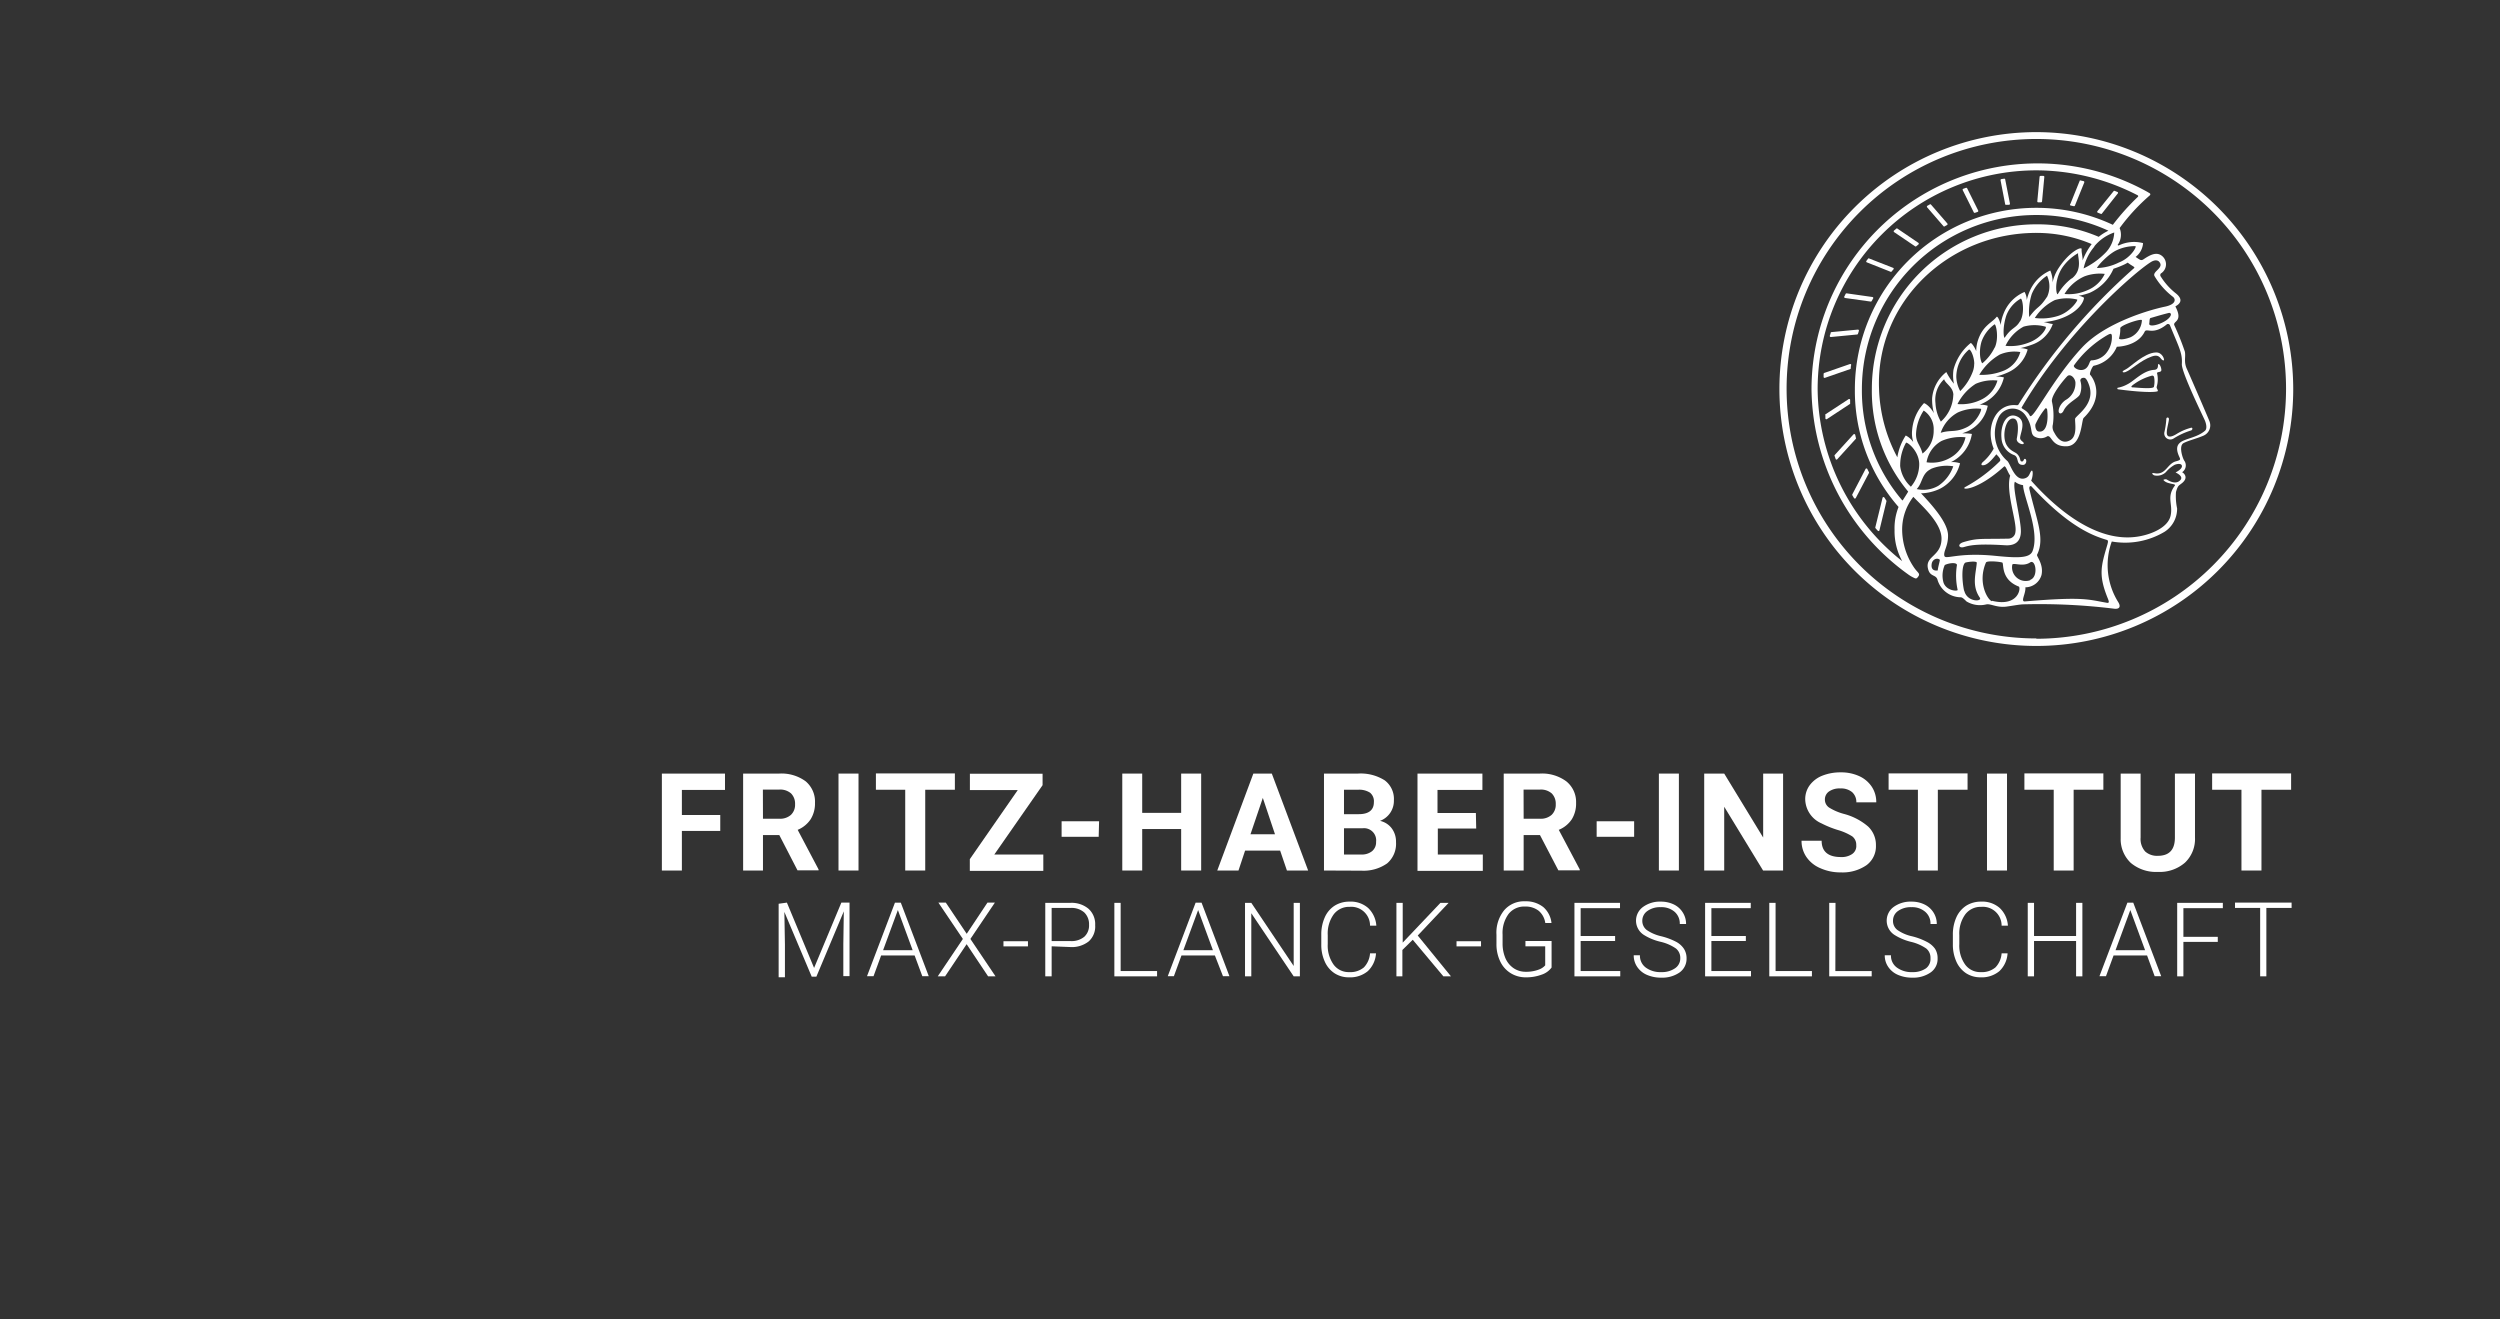 <svg xmlns="http://www.w3.org/2000/svg" viewBox="0 0 306.14 161.57"><rect x="0" y="0" width="306.14" height="161.57" fill="#333333" stroke="none"/><defs><style>.cls-1{fill:#fff;}</style></defs><g id="MPG_Minerva"><path class="cls-1" d="M249.36,16.18a31.46,31.46,0,1,0,31.46,31.46A31.5,31.5,0,0,0,249.36,16.18Zm0,62a30.58,30.58,0,1,1,30.58-30.58A30.62,30.62,0,0,1,249.36,78.22Z"/><path class="cls-1" d="M267.82,45.23c-.44-.91-.14-1.5-.27-2.17a33,33,0,0,0-1.29-3.23c-.22-.53,1.13-.4.13-2.3,0-.06,1.39-.58,0-1.65a8,8,0,0,1-1.78-2,.3.3,0,0,1,0-.39,1.32,1.32,0,0,0,0-2.25c-.63-.38-1.34,0-2,.43-.21.14-.32.23-.55.14a5.09,5.09,0,0,1-.54-.35,2.31,2.31,0,0,0,.91-1.69,4.34,4.34,0,0,0-3,.3l-.12-.07a2.12,2.12,0,0,0,.25-2.07h0a24.31,24.31,0,0,1,3.69-4l0,0c.08-.08.11-.17,0-.26l-.32-.19a27.68,27.68,0,0,0-41.1,24.19,28.3,28.3,0,0,0,11.81,22.65,4.16,4.16,0,0,0,.83.48.25.25,0,0,0,.32-.06l.11-.14a.4.4,0,0,0,.1-.25c0-.2-.3-.38-.64-.89a8.33,8.33,0,0,1-1.43-4.54,6.54,6.54,0,0,1,1.37-4.08c1.1,1.15,3.51,3.26,3.45,5.18-.05,2.16-2.08,2.06-1.64,3.68.27,1,1,.6,1.17,1.37a3,3,0,0,0,2.8,2.07c.19,0,.35.13.73.51a3.21,3.21,0,0,0,2.43.36c.56-.1,1.25.41,2.41.28C247,74.1,247.35,74,248,74a74.41,74.41,0,0,1,10.81.53c.7.11.93-.2.61-.75a8.53,8.53,0,0,1-.82-7.47,9.4,9.4,0,0,0,6.48-1.2,3.35,3.35,0,0,0,1.52-2.85,7.27,7.27,0,0,1-.14-2c.22-.82.38-.8.61-1,1.08-.76.3-1.37.14-1.43a1,1,0,0,0,.3-1.37c-.19-.21-.78-1.87-.1-2.21s1.57-.53,2.42-.9a1.37,1.37,0,0,0,.71-1.82C270.1,50.45,267.89,45.37,267.82,45.23ZM237.29,69.85c-.21.05-.89.07-.74-.82.09-.55.69-.78,1-.47C237.48,69,237.33,69.41,237.29,69.85Zm26.07-37.74c.35-.23.74-.32,1-.1.78.78-.86,1.22-.52,1.81a9,9,0,0,0,2.24,2.52c.37.29.42.93-1,1.22S258,39.35,255,42.51c-3.73,4-6.11,9.09-6.44,8.39s-1.07-.83-1-1C253,40.62,261.38,33.35,263.36,32.11Zm2.46,6.5c-.31.88-2.75,1.66-2.63,1,.05-.28,0-.64.19-.68s1-.31,2.24-.62C265.74,38.32,265.9,38.39,265.82,38.61Zm-6.18,1.6c-.07-.36,2.55-1.24,2.65-1a2.43,2.43,0,0,1-1.42,2.1c-1,.36-1.41.25-1.38.11A4,4,0,0,0,259.64,40.21Zm-6.09,13.67c-1.2.73-1.86-.68-2-.92a1.24,1.24,0,0,1-.16-1,7.77,7.77,0,0,0-.12-2.79c-.12-.79,1.52-2.75,1.88-3.1s.94.18,1,.76A2.35,2.35,0,0,1,252.92,49c-.78.58-.92,1.33-.78,1.53s.41.08.56-.24c.47-1,1.8-1.5,2-2a2.57,2.57,0,0,0,.05-1.67c0-.3.27-.38.49-.35s.41.43.55.81c.86,2.25-1.31,3.61-1.66,4.14C254,51.47,254.49,53.3,253.55,53.88Zm1.82-8.72c-.65.43-1.58-.16-1.39-.43a13.12,13.12,0,0,1,3.44-3.3c1-.64,1.13-.68,1.19-.32a3.1,3.1,0,0,1-.79,2.25,2.46,2.46,0,0,1-1.73.77C255.85,44.18,255.87,44.82,255.37,45.16Zm-5.77,7.67c-.3-.06-.41-.64-.35-.87a9,9,0,0,1,1.2-1.93c.07-.09.21,0,.23.1C250.85,51.35,250.68,53.07,249.6,52.83Zm9.64-22.21a5.28,5.28,0,0,1,2.24-.48c.25,0-.54,1.44-2,2a6.35,6.35,0,0,1-2.67.68C256.67,32.77,258.09,31.14,259.24,30.62Zm-25,23.45a2.41,2.41,0,0,0-.87-.74A6.79,6.79,0,0,0,232.34,56a19,19,0,0,1-2.24-8.36c-.42-10.61,8.47-19.15,19.31-19.12a17.23,17.23,0,0,1,6.73,1.37,8,8,0,0,0-1.11,2c0-.57-.16-1-.12-1.38s-1.53.27-2.92,2.47a5.31,5.31,0,0,0-.64,1.61,3.43,3.43,0,0,0-.28-1.46,4.82,4.82,0,0,0-2.56,2.62,5.81,5.81,0,0,0-.32,1,2.09,2.09,0,0,0-.27-1,4.74,4.74,0,0,0-2.58,2.68,5.09,5.09,0,0,0-.34,1.37c-.15-.69-.42-1.11-.5-1-.57.73-1.69,1.05-2.29,2.88A4.41,4.41,0,0,0,242,43c-.25-.62-.59-1-.67-1a6.2,6.2,0,0,0-2.11,3.26,4.91,4.91,0,0,0,.05,1.73,7.91,7.91,0,0,1-.93-1.43,4.55,4.55,0,0,0-1.74,3.21,6.47,6.47,0,0,0,.22,1.83c-.48-.87-1.15-1.27-1.23-1.22a5.54,5.54,0,0,0-1.44,3.3A3.5,3.5,0,0,0,234.28,54.07Zm22.2-23.88a5.43,5.43,0,0,1,2.46-1.72,3.78,3.78,0,0,1-1.17,2.58,9.44,9.44,0,0,1-2.58,1.82A6,6,0,0,1,256.48,30.19Zm-2.77,3.91A6.51,6.51,0,0,0,252,36c-.16.27-.56-1.49.51-3.18A5.83,5.83,0,0,1,254.48,31C254.38,31.4,255.11,33,253.71,34.1Zm-3,2.25c-1,1.51-1.07,1-2.18,2.47a7.11,7.11,0,0,1,.31-2.81,4.94,4.94,0,0,1,1.87-2.25A3.06,3.06,0,0,1,250.68,36.35Zm-3.32,3c-.52.91-1,.7-1.86,2-.1.14-.33-1.07.19-2.7a4,4,0,0,1,1.77-2.08C247.66,36.54,248,38.29,247.36,39.37Zm-3.09,3.2a5.79,5.79,0,0,1-1.49,1.92c-.11.12-.57-1.1-.12-2.64a4.4,4.4,0,0,1,1.58-2.1C244.4,39.58,244.83,41.34,244.27,42.57Zm-2.51,2a2.74,2.74,0,0,1-.15.9,6.65,6.65,0,0,1-1.56,2.44,3.92,3.92,0,0,1-.48-1.76,4.46,4.46,0,0,1,1.56-3.33C241.35,42.79,241.76,43.74,241.76,44.55Zm-2.56,3.84a4.56,4.56,0,0,1-1.52,3.24,5,5,0,0,1-.66-2.27,3.43,3.43,0,0,1,1.06-2.92C238.24,47,239.21,47.41,239.2,48.39Zm-3.63,1.88a2.72,2.72,0,0,1,1.23,2.45,3.46,3.46,0,0,1-1.37,2.82c-.27-1.09-.8-1.31-.79-2.4A5.59,5.59,0,0,1,235.57,50.27ZM237.75,54a5.8,5.8,0,0,1,2.94-.45A3.81,3.81,0,0,1,238.92,56a4.49,4.49,0,0,1-3,.61A3.65,3.65,0,0,1,237.75,54Zm-.1-1a4.47,4.47,0,0,1,2.12-2.5h0a5.58,5.58,0,0,1,2.81-.44c.16.06-.51,1.67-1.74,2.26C239.45,53,238.9,52.61,237.65,53Zm2.06-3.53A6.3,6.3,0,0,1,241.94,47a5.31,5.31,0,0,1,2.66-.4,3.72,3.72,0,0,1-1.87,2.28A5.52,5.52,0,0,1,239.71,49.48Zm2.67-3.58a7,7,0,0,1,2.5-2.47,4.54,4.54,0,0,1,2.52-.31,3.47,3.47,0,0,1-1.93,2.24A7.11,7.11,0,0,1,242.38,45.9Zm3.21-3.55A5.15,5.15,0,0,1,247.8,40a4.93,4.93,0,0,1,2.67,0c.28,0-.4,1.35-2,1.94A6.06,6.06,0,0,1,245.59,42.35Zm3.59-3.41a6.14,6.14,0,0,1,2.44-2.18,5.18,5.18,0,0,1,2.74-.07c.16.06-.82,1.52-2.32,2A6.62,6.62,0,0,1,249.18,38.94ZM252.81,36a5.44,5.44,0,0,1,2.45-2.16,5.36,5.36,0,0,1,2.48-.3,4,4,0,0,1-2.13,2A5.54,5.54,0,0,1,252.81,36ZM232.94,68.72a27.16,27.16,0,0,1-10.36-21.08,26.81,26.81,0,0,1,26.78-26.78,27.09,27.09,0,0,1,12.42,3.06.12.12,0,0,1,0,.2,28.22,28.22,0,0,0-3.05,3.41,22,22,0,0,0-9.39-2.08,22.22,22.22,0,0,0-22.2,22.19,21.57,21.57,0,0,0,5.35,14.44A7,7,0,0,0,232,64.9,7.6,7.6,0,0,0,232.94,68.72Zm0-7.45h0A20.71,20.71,0,0,1,228,47.64a21.34,21.34,0,0,1,21.32-21.31,21.1,21.1,0,0,1,8.87,1.92A5.73,5.73,0,0,0,257,29a19.06,19.06,0,0,0-7.64-1.53,20.16,20.16,0,0,0-20.14,20.14,19.16,19.16,0,0,0,4.45,12.59C233.5,60.49,233.26,60.86,233,61.27ZM234,59.6a4.05,4.05,0,0,1-1.31-2.5,1.09,1.09,0,0,1,0-.18,5.66,5.66,0,0,1,.71-2.7c.14-.14,1.6,1,1.62,2.61A4.27,4.27,0,0,1,234,59.6Zm2.41-2.16a5,5,0,0,1,2.78-.34,4.75,4.75,0,0,1-1.85,2.4,3.67,3.67,0,0,1-2.63.39C235.45,59.13,235.3,58,236.45,57.44ZM238,71.36a3.15,3.15,0,0,1,.15-2.17c.52-.26,1.47-.35,1.49,0a8,8,0,0,0,.09,3.06C239.64,72.43,238.35,72.33,238,71.36Zm.09-3.31c-.1-.6.47-1.17.46-2.47,0-1.59-2-3.77-3.31-5.17a5.67,5.67,0,0,0,2.36-.58,4.79,4.79,0,0,0,2.42-3.1,2.86,2.86,0,0,0-1.12-.14l.22-.11a4.65,4.65,0,0,0,2.35-3.34,5.9,5.9,0,0,0-1.19-.07l.58-.22a4.34,4.34,0,0,0,2.55-3.16,3.08,3.08,0,0,0-1-.13,5.38,5.38,0,0,0,.56-.25,4.62,4.62,0,0,0,2.42-3.09,3.51,3.51,0,0,0-1-.11,7,7,0,0,0,1.34-.44,4.33,4.33,0,0,0,2.57-2.87,2.67,2.67,0,0,0-.89-.17,12.13,12.13,0,0,0,1.3-.38,4.15,4.15,0,0,0,2.67-2.58c-.27,0-.64-.15-1.12-.23a8,8,0,0,0,2-.4c2.14-.73,2.9-2,2.94-2.58a1.71,1.71,0,0,0-.67-.24,7.49,7.49,0,0,0,1.38-.37,5.69,5.69,0,0,0,2.9-2.94,11,11,0,0,0,1.17-.45,4.37,4.37,0,0,0,.57-.3,5.12,5.12,0,0,0,.49.34c.3.19.41.24.26.36a76.23,76.23,0,0,0-14.13,16.68c-.06.1-.18.08-.37.07-2.38-.16-3.73,2.67-2.66,5.33a6,6,0,0,1-1.35,1.66c-.09.08-.32.41.07.37.56,0,1.27-.94,1.61-1.34.14.18.66.61.41.86a18.48,18.48,0,0,1-4.19,3.13c-.75.38,1.27.63,4.72-2.49.2-.18.44.72.75,1.11-.59,1.95.87,5.73.64,6.91a.87.87,0,0,1-.85.81c-3.42.07-3.76-.09-5.49.42-.81.24-.6.78,0,.62s1.36-.46,5.06-.23c.91.06,1.94-.18,1.95-1.7s-1.1-5.51-.73-6.08a2.05,2.05,0,0,0,1,.42c0,1.34,2.11,5.69,1.15,8.09-.36.89-1.93.83-4.62.56C239.68,67.61,238.19,68.6,238.1,68.05Zm10.52,3a1.67,1.67,0,0,1-2.19-1.91c.17-.27,1.3.31,2.17-.26C249.28,68.4,249.65,70.65,248.62,71Zm-8.09,1.31c-.25-1.11-.35-3,.11-3.44.09-.09,1.46-.28,1.44,0-.11,1.32-.64,2.79.36,4.25C242.82,73.7,240.86,73.78,240.53,72.31Zm3.4,1.26c-.48-.12-1.8-2.23-.73-4.73.12-.27,1.77-.1,2,0s-.23,2.05,2,2.93C247.51,71.84,247.27,74.39,243.93,73.57Zm14.16-7c-.77,2.65-1.15,3.71,0,6.58.16.39.27.67-.06.62-2.32-.4-2.82-.78-10.09-.17-.52,0,.17-1,.09-1.73A2.07,2.07,0,0,0,250,70.39c.27-1.31-.64-2.27-.55-2.46,1-2-.06-4.24-.93-8-.09-.35.12-.5.27-.34,4.67,5.06,7.65,6.06,9.25,6.54C258.17,66.21,258.14,66.39,258.09,66.56ZM270,52.76c-1,.86-2.48.93-3.08,1.48-.32.29-.46.74-.12,1.55.2.47.33.52-.34.7-1.09.29-1.23,1.72-2.62,1.46-.55-.11-.16.25,0,.27a1.54,1.54,0,0,0,1.39-.41,3.91,3.91,0,0,1,1.07-.89c.44-.17.89-.16.89.17s-.55.65-.78.76c.28.15,1.15.59.41,1.09-.57.39-1.37-.15-1.48-.22s-.5,0-.39.09c.43.52,1.57.38,1.37.66-1.06,1.42-.2,2.26-.52,3.69s-2.31,2.25-3.84,2.52c-5.21.94-10.27-3.49-13.23-6.82.27-.63.23-1.46,0-1.17s-.21.74-.83.9c-1.19.3-1.71-1.77-2.08-2.13a4.47,4.47,0,0,1-1.16-5.18,1.92,1.92,0,0,1,3.42-.35c.9,1.33.48,2.09,1,2.49a1.5,1.5,0,0,0,1.63,0c.55-.15.51,1.3,2.38,1.23s1.78-3.2,2.07-3.48c2.58-2.51,1.26-4.76.79-5.28-.13-.14.29-1.07.44-1.1a3.92,3.92,0,0,0,2.83-2.33s2.52,0,3.41-1.85c.24-.48,1,.47,2.66-.85a.26.26,0,0,1,.44.09c1.08,2.65,1.54,3.38,1.45,4.73-.06,1,2.62,6.43,2.82,6.91S270.28,52.54,270,52.76Z"/><path class="cls-1" d="M264,43.16c-1.46.05-3.16,1.84-3.72,2.09s-.37.43,0,.31c.73-.27,1.76-1.38,3.2-1.9,1.13-.41,1.06.52,1.49.47C265.1,44.11,264.82,43.12,264,43.16Z"/><path class="cls-1" d="M264.3,44.59c-.12,0,.13.66-.5.7-1.38.08-2.47,1.38-3.31,1.78a3.91,3.91,0,0,1-1.14.41c-.11,0-.07.18,0,.19,3.51.47,4.86.34,4.89.21s-.19-.36-.14-.51a3.22,3.22,0,0,0,.05-1.64c-.07-.25.52-.08.52-.41C264.69,45.15,264.51,44.54,264.3,44.59Zm-.54,2.77c-.06.28-1.63.15-2.48.08-.21,0-.55,0,.1-.44a6.68,6.68,0,0,1,2.14-1,.23.23,0,0,1,.26.18A2.86,2.86,0,0,1,263.76,47.36Z"/><path class="cls-1" d="M268.35,52.37a6.54,6.54,0,0,0-1.76.74c-.23.15-1.33.83-1.25-.24,0-.38.27-1.31.26-1.56s-.32-.24-.32,0a9.87,9.87,0,0,1-.23,1.58.74.74,0,0,0,1.1.82,8.93,8.93,0,0,1,2.16-1C268.5,52.65,268.53,52.37,268.35,52.37Z"/><path class="cls-1" d="M248,56.2c-.21-.08-.15.35-.43.31s-.06-.4-.54-.9c-.24-.26-.84-.36-1.28-1.07-.7-1.12-.1-3.61.93-3.26.56.2.47,1.53.29,2.42-.1.55.76.82.84.63s-.32-.29-.42-.59c-.16-.45,1-2.27-.53-2.8-1.15-.38-1.91,1.07-1.77,2.67a2.34,2.34,0,0,0,1.53,2.11c.69.26.17,1.21,1.1,1.21C248.15,56.94,248.24,56.29,248,56.2Z"/><path class="cls-1" d="M257.24,26.18a.11.11,0,0,0,.13,0l1.95-2.47a.12.12,0,0,0,0-.19l-.34-.13a.11.11,0,0,0-.14,0l-2,2.47a.12.12,0,0,0,.06.19Z"/><path class="cls-1" d="M253.62,25.18l.33.07a.12.12,0,0,0,.14-.08l1.14-2.82a.13.13,0,0,0-.08-.17l-.38-.08a.06.06,0,0,0-.08,0c-.15.36-.94,2.33-1.16,2.87A.12.12,0,0,0,253.62,25.18Z"/><path class="cls-1" d="M249.6,24.78h.34a.13.13,0,0,0,.12-.11l.28-3a.12.12,0,0,0-.12-.13h-.34a.12.12,0,0,0-.12.11l-.28,3A.12.12,0,0,0,249.6,24.78Z"/><path class="cls-1" d="M245.69,25.08l.33,0a.13.13,0,0,0,.11-.15l-.58-2.95a.11.11,0,0,0-.13-.1l-.34.05a.13.13,0,0,0-.1.15l.57,2.95A.12.12,0,0,0,245.69,25.08Z"/><path class="cls-1" d="M241.7,26a.12.12,0,0,0,.15.06l.32-.11a.12.12,0,0,0,.07-.17l-1.35-2.72a.13.13,0,0,0-.15-.06l-.33.12a.12.12,0,0,0-.06.17Z"/><path class="cls-1" d="M238,27.71a.11.11,0,0,0,.15,0l.3-.17a.13.13,0,0,0,0-.19l-2-2.31a.12.12,0,0,0-.15,0l-.3.17a.13.13,0,0,0,0,.19Z"/><path class="cls-1" d="M234.51,30.16a.11.11,0,0,0,.14,0l.27-.22a.13.13,0,0,0,0-.2L232.36,28a.11.11,0,0,0-.15,0l-.27.23a.12.12,0,0,0,0,.19Z"/><path class="cls-1" d="M231.49,33.27a.1.1,0,0,0,.13,0l.23-.27a.12.12,0,0,0,0-.19l-2.94-1.15a.12.12,0,0,0-.14,0l-.22.29a.12.12,0,0,0,.06.18Z"/><path class="cls-1" d="M225.93,36.49l3.15.44a.12.12,0,0,0,.12-.07l.18-.31a.12.12,0,0,0-.09-.18l-3.17-.45A.15.15,0,0,0,226,36a3.18,3.18,0,0,1-.16.32A.13.13,0,0,0,225.93,36.49Z"/><path class="cls-1" d="M224.2,41.27l3.22-.31a.12.12,0,0,0,.1-.09,3.58,3.58,0,0,0,.11-.35.12.12,0,0,0-.12-.16l-3.24.31a.12.12,0,0,0-.1.09c0,.12-.07.24-.1.35A.13.13,0,0,0,224.2,41.27Z"/><path class="cls-1" d="M226.64,45.09c0-.13,0-.25.05-.38a.12.12,0,0,0-.16-.13l-3.14,1.09a.15.15,0,0,0-.08.11c0,.12,0,.24,0,.37a.12.12,0,0,0,.16.12l3.11-1.08A.11.11,0,0,0,226.64,45.09Z"/><path class="cls-1" d="M226.56,49.36c0-.13,0-.26,0-.39a.12.12,0,0,0-.19-.09l-2.84,1.86a.11.11,0,0,0,0,.12c0,.13,0,.25,0,.38a.12.12,0,0,0,.19.08l2.81-1.85A.09.09,0,0,0,226.56,49.36Z"/><path class="cls-1" d="M227.27,53.64l-.09-.4a.13.13,0,0,0-.21-.05l-2.31,2.54a.14.14,0,0,0,0,.12c.05.13.09.25.13.37a.12.12,0,0,0,.21,0l2.28-2.51A.14.14,0,0,0,227.27,53.64Z"/><path class="cls-1" d="M228.45,57.43l-1.62,3.1a.13.13,0,0,0,0,.12l.2.34a.13.13,0,0,0,.22,0l1.61-3.06a.14.14,0,0,0,0-.11c-.06-.12-.13-.25-.19-.38A.12.12,0,0,0,228.45,57.43Z"/><path class="cls-1" d="M230.74,60.91a.12.12,0,0,0-.21.05l-.88,3.59a.2.2,0,0,0,0,.11c.09.1.18.21.28.31a.12.12,0,0,0,.21,0l.86-3.55a.14.14,0,0,0,0-.11Z"/></g><g id="FHI"><path class="cls-1" d="M96.36,110.53l3.33,8,3.34-8h1v9h-.76v-3.93l.06-4-3.36,8H99.4l-3.35-7.93.07,4v4h-.77v-9Z"/><path class="cls-1" d="M112,117h-4.1l-.93,2.54h-.8l3.42-9h.72l3.42,9h-.79Zm-3.86-.64h3.62l-1.81-4.92Z"/><path class="cls-1" d="M118.38,114.35l2.54-3.82h.91l-3,4.45,3.08,4.58H121l-2.63-3.94-2.64,3.94h-.9l3.08-4.58-3-4.45h.91Z"/><path class="cls-1" d="M125.88,115.89h-3v-.63h3Z"/><path class="cls-1" d="M128.78,115.88v3.68H128v-9h3.07a3.22,3.22,0,0,1,2.22.72,2.52,2.52,0,0,1,.82,2,2.45,2.45,0,0,1-.79,2,3.33,3.33,0,0,1-2.27.69Zm0-.64h2.31a2.44,2.44,0,0,0,1.69-.53,1.87,1.87,0,0,0,.58-1.47,2,2,0,0,0-.57-1.49,2.35,2.35,0,0,0-1.65-.57h-2.36Z"/><path class="cls-1" d="M137.23,118.91h4.46v.65h-5.23v-9h.77Z"/><path class="cls-1" d="M148.77,117h-4.09l-.93,2.54H143l3.41-9h.73l3.41,9h-.79Zm-3.86-.64h3.62l-1.81-4.92Z"/><path class="cls-1" d="M159.18,119.56h-.76l-5.19-7.73v7.73h-.77v-9h.77l5.19,7.73v-7.73h.76Z"/><path class="cls-1" d="M168.5,116.74a3.28,3.28,0,0,1-1,2.18,3.37,3.37,0,0,1-2.31.76,3.19,3.19,0,0,1-1.77-.5,3.27,3.27,0,0,1-1.19-1.42,4.91,4.91,0,0,1-.43-2.11v-1.17a5.12,5.12,0,0,1,.42-2.13,3.24,3.24,0,0,1,1.21-1.44,3.36,3.36,0,0,1,1.82-.5,3.23,3.23,0,0,1,2.29.78,3.31,3.31,0,0,1,1,2.16h-.77a2.3,2.3,0,0,0-2.5-2.3,2.35,2.35,0,0,0-1.95.92,4,4,0,0,0-.73,2.54v1.1a4,4,0,0,0,.71,2.5,2.27,2.27,0,0,0,1.91.93,2.57,2.57,0,0,0,1.81-.58,2.78,2.78,0,0,0,.75-1.72Z"/><path class="cls-1" d="M173,115.08l-1.27,1.25v3.23H171v-9h.77v4.87l4.62-4.87h1l-3.78,4,4.07,5h-.93Z"/><path class="cls-1" d="M181.36,115.89h-3v-.63h3Z"/><path class="cls-1" d="M190,118.48a2.47,2.47,0,0,1-1.24.88,5.35,5.35,0,0,1-1.89.32,3.46,3.46,0,0,1-1.88-.51,3.39,3.39,0,0,1-1.28-1.44,4.83,4.83,0,0,1-.46-2.13v-1.14a4.35,4.35,0,0,1,.95-3,3.19,3.19,0,0,1,2.55-1.09,3.42,3.42,0,0,1,2.24.71,3,3,0,0,1,1,1.95h-.76a2.4,2.4,0,0,0-.81-1.5,2.63,2.63,0,0,0-1.68-.52,2.45,2.45,0,0,0-2,.9,3.92,3.92,0,0,0-.74,2.54v1.07a4.54,4.54,0,0,0,.35,1.82,2.84,2.84,0,0,0,1,1.22,2.62,2.62,0,0,0,1.5.44,4.29,4.29,0,0,0,1.69-.31,1.85,1.85,0,0,0,.68-.48v-2.33h-2.42v-.65H190Z"/><path class="cls-1" d="M197.78,115.23h-4.22v3.68h4.85v.65H192.8v-9h5.58v.65h-4.82v3.41h4.22Z"/><path class="cls-1" d="M205.76,117.34a1.47,1.47,0,0,0-.53-1.19,5.51,5.51,0,0,0-1.92-.83,6.66,6.66,0,0,1-2.05-.86,2.07,2.07,0,0,1-.06-3.4,3.48,3.48,0,0,1,2.17-.65,3.63,3.63,0,0,1,1.61.35,2.65,2.65,0,0,1,1.1,1,2.58,2.58,0,0,1,.39,1.39h-.77a1.89,1.89,0,0,0-.63-1.49,2.44,2.44,0,0,0-1.7-.57,2.62,2.62,0,0,0-1.64.47,1.44,1.44,0,0,0-.62,1.2,1.4,1.4,0,0,0,.55,1.13,5.13,5.13,0,0,0,1.77.76,8.15,8.15,0,0,1,1.84.69,2.61,2.61,0,0,1,.94.85,2.15,2.15,0,0,1,.32,1.18,2.06,2.06,0,0,1-.85,1.71,3.71,3.71,0,0,1-2.25.64,4.34,4.34,0,0,1-1.75-.34,2.73,2.73,0,0,1-1.21-1,2.45,2.45,0,0,1-.41-1.4h.76a1.8,1.8,0,0,0,.71,1.5,3,3,0,0,0,1.9.56,2.8,2.8,0,0,0,1.69-.47A1.44,1.44,0,0,0,205.76,117.34Z"/><path class="cls-1" d="M213.79,115.23h-4.22v3.68h4.85v.65H208.8v-9h5.59v.65h-4.82v3.41h4.22Z"/><path class="cls-1" d="M217.43,118.91h4.45v.65h-5.22v-9h.77Z"/><path class="cls-1" d="M224.75,118.91h4.45v.65H224v-9h.77Z"/><path class="cls-1" d="M236.4,117.34a1.46,1.46,0,0,0-.52-1.19,5.58,5.58,0,0,0-1.93-.83,6.77,6.77,0,0,1-2-.86,2.08,2.08,0,0,1-.06-3.4,3.51,3.51,0,0,1,2.18-.65,3.58,3.58,0,0,1,1.6.35,2.67,2.67,0,0,1,1.11,1,2.58,2.58,0,0,1,.39,1.39h-.77a1.87,1.87,0,0,0-.64-1.49,2.42,2.42,0,0,0-1.69-.57,2.67,2.67,0,0,0-1.65.47,1.43,1.43,0,0,0-.61,1.2,1.37,1.37,0,0,0,.55,1.13,5,5,0,0,0,1.76.76,8,8,0,0,1,1.84.69,2.73,2.73,0,0,1,1,.85,2.14,2.14,0,0,1,.31,1.18,2,2,0,0,1-.85,1.71,3.71,3.71,0,0,1-2.25.64,4.37,4.37,0,0,1-1.75-.34,2.73,2.73,0,0,1-1.21-1,2.45,2.45,0,0,1-.41-1.4h.76a1.78,1.78,0,0,0,.72,1.5,3,3,0,0,0,1.89.56,2.78,2.78,0,0,0,1.69-.47A1.44,1.44,0,0,0,236.4,117.34Z"/><path class="cls-1" d="M245.84,116.74a3.28,3.28,0,0,1-1,2.18,3.37,3.37,0,0,1-2.31.76,3.21,3.21,0,0,1-1.77-.5,3.34,3.34,0,0,1-1.19-1.42,5.06,5.06,0,0,1-.43-2.11v-1.17a5.12,5.12,0,0,1,.42-2.13,3.31,3.31,0,0,1,1.21-1.44,3.36,3.36,0,0,1,1.82-.5,3.23,3.23,0,0,1,2.29.78,3.26,3.26,0,0,1,1,2.16h-.77a2.3,2.3,0,0,0-2.5-2.3,2.35,2.35,0,0,0-1.95.92,4,4,0,0,0-.73,2.54v1.1a4,4,0,0,0,.71,2.5,2.27,2.27,0,0,0,1.91.93,2.57,2.57,0,0,0,1.81-.58,2.78,2.78,0,0,0,.75-1.72Z"/><path class="cls-1" d="M255,119.56h-.77v-4.33h-5.15v4.33h-.77v-9h.77v4.06h5.15v-4.06H255Z"/><path class="cls-1" d="M262.92,117h-4.1l-.93,2.54h-.8l3.42-9h.72l3.42,9h-.8Zm-3.86-.64h3.62l-1.81-4.92Z"/><path class="cls-1" d="M271.58,115.34h-4.21v4.22h-.76v-9h5.59v.65h-4.83v3.51h4.21Z"/><path class="cls-1" d="M280.62,111.18h-3.09v8.38h-.76v-8.38h-3.08v-.65h6.93Z"/><path class="cls-1" d="M88.2,101.75H83.5v4.85H81.05V94.73h7.73v2H83.5v3.07h4.7Z"/><path class="cls-1" d="M95.43,102.26h-2v4.34H91V94.73h4.41a5,5,0,0,1,3.24.94,3.24,3.24,0,0,1,1.15,2.65,3.63,3.63,0,0,1-.53,2,3.53,3.53,0,0,1-1.59,1.3l2.56,4.85v.11H97.66Zm-2-2h2a2,2,0,0,0,1.42-.47,1.69,1.69,0,0,0,.51-1.3,1.78,1.78,0,0,0-.48-1.32,2,2,0,0,0-1.46-.48h-2Z"/><path class="cls-1" d="M105.13,106.6h-2.45V94.73h2.45Z"/><path class="cls-1" d="M116.93,96.71H113.3v9.89h-2.45V96.71h-3.59v-2h9.67Z"/><path class="cls-1" d="M121.76,104.64h6v2h-9v-1.43l5.87-8.46h-5.86v-2h8.9v1.4Z"/><path class="cls-1" d="M134.54,102.47H130v-1.9h4.59Z"/><path class="cls-1" d="M147.09,106.6h-2.45v-5.08h-4.77v5.08h-2.44V94.73h2.44v4.81h4.77V94.73h2.45Z"/><path class="cls-1" d="M156.76,104.16h-4.29l-.81,2.44h-2.6l4.42-11.87h2.26l4.45,11.87h-2.6Zm-3.63-2h3l-1.49-4.45Z"/><path class="cls-1" d="M162.13,106.6V94.73h4.16a5.49,5.49,0,0,1,3.28.83A2.84,2.84,0,0,1,170.69,98a2.61,2.61,0,0,1-1.7,2.52,2.45,2.45,0,0,1,1.44.92,2.72,2.72,0,0,1,.52,1.69,3.15,3.15,0,0,1-1.09,2.6,5,5,0,0,1-3.11.89Zm2.45-6.9h1.81c1.23,0,1.85-.51,1.85-1.47a1.36,1.36,0,0,0-.47-1.16,2.44,2.44,0,0,0-1.48-.36h-1.71Zm0,1.73v3.21h2.09a2,2,0,0,0,1.35-.41,1.41,1.41,0,0,0,.49-1.14,1.49,1.49,0,0,0-1.69-1.66Z"/><path class="cls-1" d="M180.77,101.46h-4.7v3.18h5.51v2h-8V94.73h7.95v2h-5.5v2.83h4.7Z"/><path class="cls-1" d="M188.58,102.26h-2v4.34h-2.44V94.73h4.41a5,5,0,0,1,3.24.94A3.23,3.23,0,0,1,193,98.32a3.63,3.63,0,0,1-.52,2,3.51,3.51,0,0,1-1.6,1.3l2.57,4.85v.11h-2.62Zm-2-2h2a2,2,0,0,0,1.42-.47,1.69,1.69,0,0,0,.51-1.3,1.78,1.78,0,0,0-.48-1.32,2,2,0,0,0-1.46-.48h-2Z"/><path class="cls-1" d="M200.11,102.47h-4.59v-1.9h4.59Z"/><path class="cls-1" d="M205.59,106.6h-2.45V94.73h2.45Z"/><path class="cls-1" d="M218.35,106.6H215.9l-4.76-7.81v7.81h-2.45V94.73h2.45l4.77,7.83V94.73h2.44Z"/><path class="cls-1" d="M227.31,103.49a1.29,1.29,0,0,0-.49-1.07,6.87,6.87,0,0,0-1.76-.78,12,12,0,0,1-2-.81,3.29,3.29,0,0,1-2-2.94,2.86,2.86,0,0,1,.54-1.72A3.52,3.52,0,0,1,223.12,95a5.94,5.94,0,0,1,2.28-.42,5.32,5.32,0,0,1,2.27.46,3.65,3.65,0,0,1,1.54,1.3,3.39,3.39,0,0,1,.55,1.91h-2.44A1.61,1.61,0,0,0,226.8,97a2.11,2.11,0,0,0-1.44-.45,2.24,2.24,0,0,0-1.4.38,1.18,1.18,0,0,0-.49,1,1.16,1.16,0,0,0,.58,1,6.68,6.68,0,0,0,1.72.73,7.46,7.46,0,0,1,3,1.56,3.11,3.11,0,0,1,.95,2.31,2.87,2.87,0,0,1-1.16,2.42,5.15,5.15,0,0,1-3.14.88,6,6,0,0,1-2.5-.51,3.88,3.88,0,0,1-1.71-1.37,3.46,3.46,0,0,1-.6-2h2.46c0,1.31.78,2,2.35,2a2.27,2.27,0,0,0,1.36-.35A1.18,1.18,0,0,0,227.31,103.49Z"/><path class="cls-1" d="M240.94,96.71H237.3v9.89h-2.44V96.71h-3.59v-2h9.67Z"/><path class="cls-1" d="M245.77,106.6h-2.45V94.73h2.45Z"/><path class="cls-1" d="M257.57,96.71h-3.64v9.89h-2.44V96.71H247.9v-2h9.67Z"/><path class="cls-1" d="M268.79,94.73v7.82a4,4,0,0,1-1.22,3.08,4.71,4.71,0,0,1-3.33,1.14,4.79,4.79,0,0,1-3.31-1.1,4,4,0,0,1-1.24-3V94.73h2.44v7.84a2.29,2.29,0,0,0,.56,1.7,2.17,2.17,0,0,0,1.55.53c1.37,0,2.07-.72,2.09-2.17v-7.9Z"/><path class="cls-1" d="M280.56,96.71h-3.63v9.89h-2.45V96.71h-3.59v-2h9.67Z"/></g></svg>
